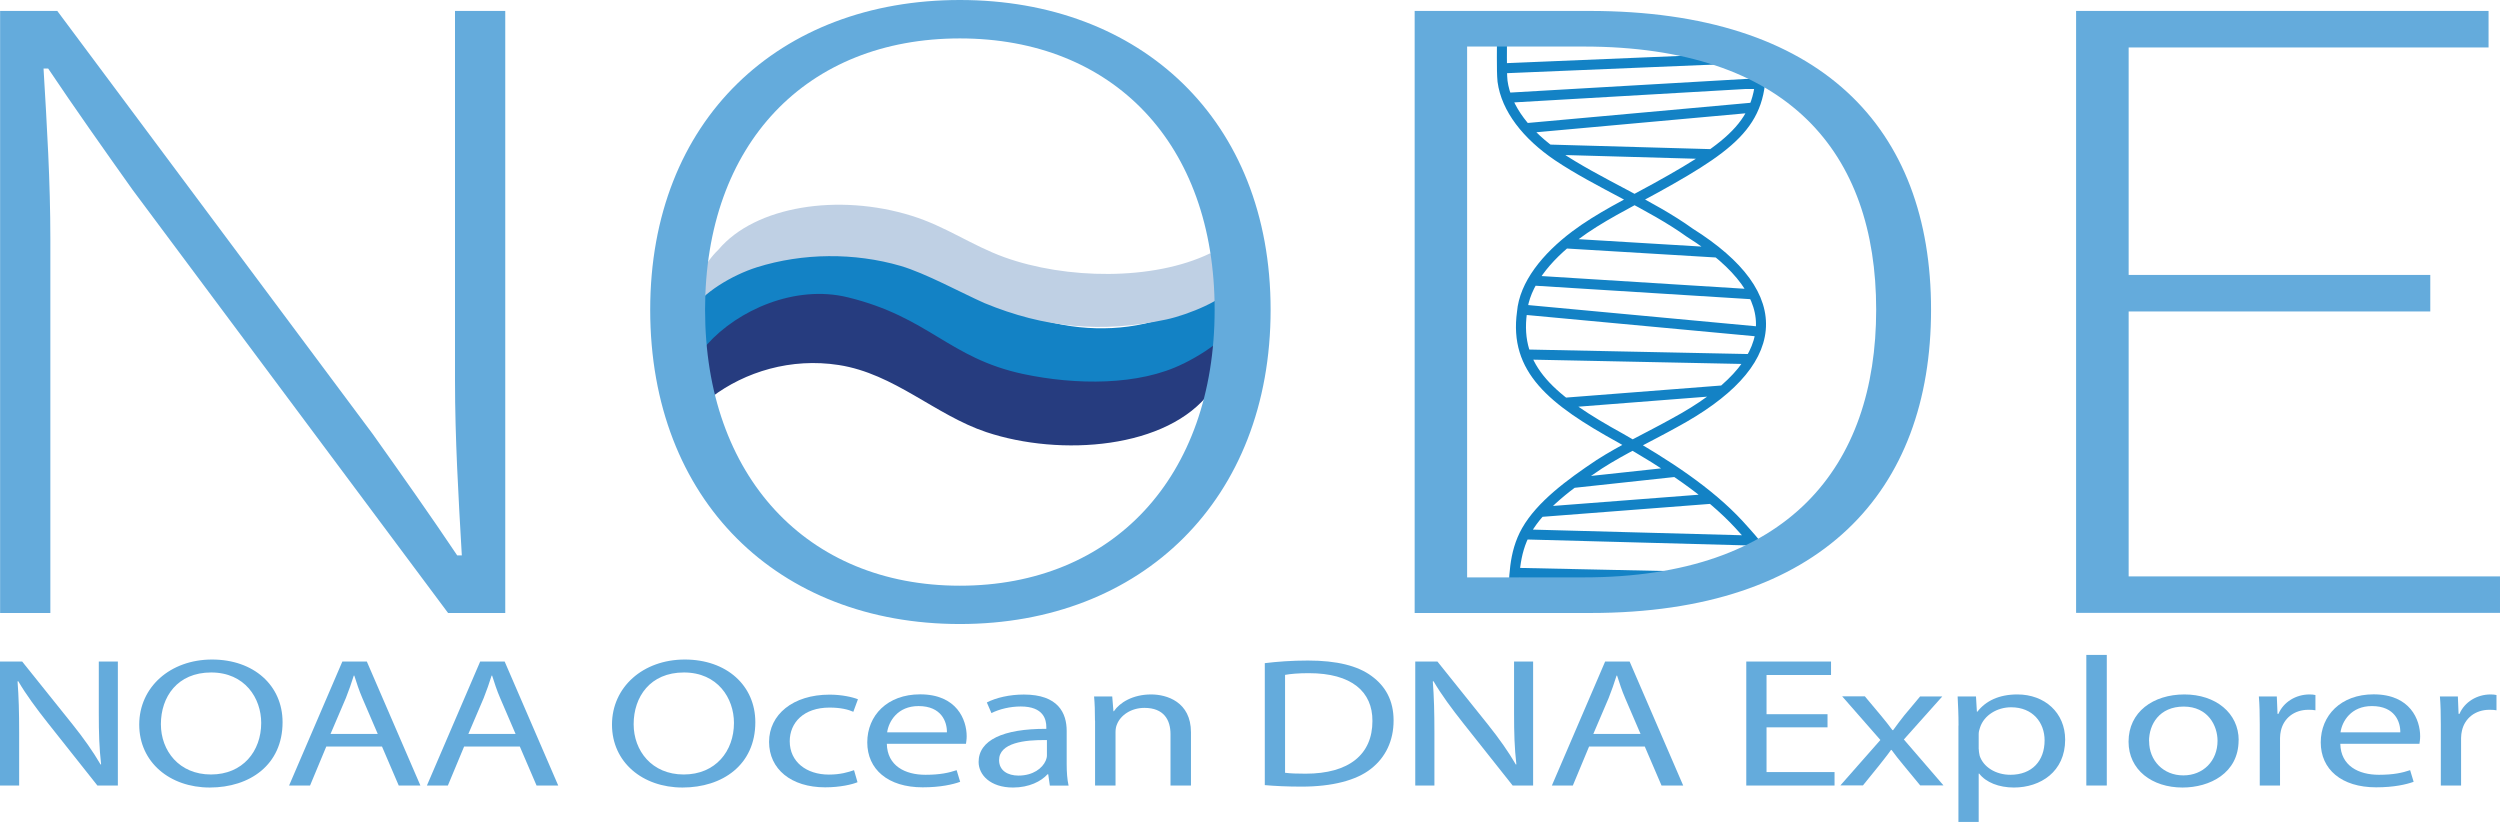 <?xml version="1.0" encoding="UTF-8"?>
<svg id="Layer_2" data-name="Layer 2" xmlns="http://www.w3.org/2000/svg" viewBox="0 0 249.23 81.94">
  <defs>
    <style>
      .cls-1 {
        fill: #bfd0e4;
      }

      .cls-2 {
        fill: #263c7f;
      }

      .cls-3 {
        fill: none;
        stroke: #1382c5;
        stroke-miterlimit: 10;
      }

      .cls-4 {
        fill: #64abdc;
      }

      .cls-5 {
        fill: #1382c5;
      }
    </style>
  </defs>
  <g id="Layer_1-2" data-name="Layer 1">
    <g>
      <path class="cls-5" d="M69,30.76c.86-2.5,4.14-6.11,6.66-7.34,4.56-2.23,9.62-2.17,14.22-.07,2.46,1.12,4.58,3.29,6.78,4.83.99.69,2.24,1.48,3.31,2.08,7.28,4.08,18.42,3.3,23.05-3.79.18,0,.18.55.2.67.04.2.06.39.08.59.1.82.18,2.01.08,2.82-.13,1.12-.8,2.34-1.47,3.27-4.25,6.73-14.73,7.38-21.94,4.6-6.41-2.47-10.86-9-18.39-8.91-5,.06-10.17,3.3-12.42,7.28"/>
      <path class="cls-1" d="M122.07,27.02c-.19-.37-.44-.66-.74-1-.09-.11-.14-.23-.25-.33-.14-.14-.21-.32-.45-.43-5.69,2.75-14.4,2.59-20.51.38-3.26-1.18-5.83-3.07-9.24-4.13-7.29-2.27-15.59-.97-19.25,3.37-1.48,1.43-2.29,3.29-2.53,4.94-.04.24-.09.81,0,1.05.86-1.6,3.85-3.44,6.37-4.23,4.56-1.43,9.71-1.47,14.32-.13,2.46.72,6.13,2.72,8.34,3.7,5.97,2.47,11.69,3.03,18.14,1.64,2.16-.46,6.03-2.04,6.36-3.23.14-.5-.36-1.2-.57-1.62Z"/>
      <path class="cls-2" d="M117.97,36.25c-4.43,2.22-10.75,2.14-15.94,1.04-7.43-1.58-9.4-5.67-17.51-7.65-5.27-1.29-10.98,1.29-14.02,4.69-.58.65-1.18,1.22-1.06,2,.08.48.38.95.57,1.41.08.2.15.36.25.55.04.07.08.12.08.12.2.38.28.81.61,1.17,3.34-2.52,7.9-3.93,12.67-3.19,5.54.86,9.62,4.99,14.71,6.69,7.4,2.47,18.09,1.68,22.35-4.05.93-1.26,1.95-2.93,2.53-4.3.71-1.65.62-3.27.56-4.88,0,0,.85,3.08-5.8,6.41Z"/>
      <path class="cls-3" d="M149.73,3.36c.02,1.06-.05,3.68.06,4.74.37,2.74,2.41,5.36,5.49,7.45,3.96,2.67,9.33,4.87,13.18,7.65,10.11,6.35,9.27,13.13-1.56,18.97-2.48,1.38-5.16,2.63-7.46,4.11-2.97,1.98-5.84,4.12-7.26,6.61-1.32,2.33-1.22,4.8-1.34,7.22M175.42,4.91c.72,6.85-1.88,9.15-10.31,13.81-2.77,1.53-5.72,2.98-8.07,4.75-2.9,2.18-5.08,4.89-5.31,7.67-.78,5.67,2.95,8.75,9.85,12.55,4.54,2.57,8.79,5.36,11.79,8.61,2.11,2.34,2.6,2.75,2.55,5.33M149.62,6.82l25.69-1.07M175.54,8.37h-1.5s-23.83,1.38-23.83,1.38M152.09,12.78l22.75-2.06M154.39,14.91l16.26.46M155.96,24.26l15.28.92M152.7,27.96l22.07,1.38M151.76,30.86l23.32,2.17M174.52,35.8l-22.42-.46M171.77,38.92l-15.81,1.23M156.76,48.15l10.47-1.13M153.52,51.04l17.13-1.32M174.77,53.89l-23.01-.62M151.17,57.11l23.91.51"/>
      <g>
        <path class="cls-4" d="M0,78.31v-12.36h2.21l5.01,6.25c1.16,1.45,2.07,2.75,2.81,4.02l.05-.02c-.19-1.65-.23-3.15-.23-5.08v-5.17h1.9v12.36h-2.04l-4.97-6.27c-1.09-1.38-2.14-2.79-2.92-4.13l-.07.02c.12,1.56.16,3.04.16,5.1v5.28H0Z"/>
        <path class="cls-4" d="M28.17,72c0,4.25-3.27,6.51-7.26,6.51s-7.03-2.53-7.03-6.27,3.09-6.49,7.26-6.49,7.03,2.59,7.03,6.25ZM16.04,72.2c0,2.64,1.81,5.01,4.99,5.01s5.01-2.33,5.01-5.14c0-2.46-1.62-5.03-4.99-5.03s-5.01,2.44-5.01,5.15Z"/>
        <path class="cls-4" d="M32.53,74.42l-1.62,3.89h-2.09l5.31-12.36h2.44l5.34,12.36h-2.16l-1.67-3.89h-5.55ZM37.66,73.17l-1.53-3.56c-.35-.81-.58-1.54-.81-2.26h-.05c-.23.73-.49,1.49-.79,2.24l-1.53,3.58h4.71Z"/>
        <path class="cls-4" d="M46.27,74.42l-1.62,3.89h-2.09l5.31-12.36h2.44l5.34,12.36h-2.16l-1.67-3.89h-5.55ZM51.4,73.17l-1.53-3.56c-.35-.81-.58-1.54-.81-2.26h-.05c-.23.73-.49,1.49-.79,2.24l-1.53,3.58h4.71Z"/>
        <path class="cls-4" d="M75.3,72c0,4.25-3.27,6.51-7.26,6.51s-7.03-2.53-7.03-6.27,3.09-6.49,7.26-6.49,7.03,2.59,7.03,6.25ZM63.17,72.2c0,2.64,1.81,5.01,4.99,5.01s5.01-2.33,5.01-5.14c0-2.46-1.62-5.03-4.99-5.03s-5.01,2.44-5.01,5.15Z"/>
        <path class="cls-4" d="M85.49,77.98c-.53.22-1.72.51-3.23.51-3.39,0-5.59-1.82-5.59-4.53s2.37-4.71,6.03-4.71c1.21,0,2.27.24,2.83.46l-.46,1.25c-.49-.22-1.25-.42-2.37-.42-2.58,0-3.97,1.5-3.97,3.36,0,2.05,1.67,3.32,3.9,3.32,1.16,0,1.93-.24,2.51-.44l.35,1.21Z"/>
        <path class="cls-4" d="M88.41,74.16c.05,2.18,1.81,3.08,3.85,3.08,1.46,0,2.34-.2,3.11-.46l.35,1.16c-.72.26-1.95.55-3.74.55-3.46,0-5.52-1.8-5.52-4.48s2-4.79,5.27-4.79c3.67,0,4.64,2.55,4.64,4.18,0,.33-.05.59-.07.75h-7.89ZM94.4,73.01c.02-1.03-.53-2.62-2.83-2.62-2.07,0-2.97,1.5-3.13,2.62h5.96Z"/>
        <path class="cls-4" d="M104.66,78.31l-.16-1.12h-.07c-.63.7-1.83,1.32-3.44,1.32-2.27,0-3.43-1.27-3.43-2.55,0-2.15,2.41-3.32,6.75-3.3v-.18c0-.73-.26-2.05-2.55-2.05-1.04,0-2.14.26-2.92.66l-.46-1.06c.93-.48,2.27-.79,3.69-.79,3.43,0,4.27,1.85,4.27,3.63v3.32c0,.77.05,1.52.19,2.13h-1.86ZM104.36,73.78c-2.23-.04-4.76.28-4.76,2,0,1.05.88,1.54,1.93,1.54,1.46,0,2.39-.73,2.72-1.49.07-.17.12-.35.12-.51v-1.54Z"/>
        <path class="cls-4" d="M109.16,71.83c0-.92-.02-1.67-.09-2.4h1.81l.12,1.47h.05c.56-.84,1.86-1.67,3.71-1.67,1.55,0,3.97.73,3.97,3.78v5.3h-2.04v-5.12c0-1.43-.67-2.62-2.6-2.62-1.35,0-2.39.75-2.74,1.65-.09.2-.14.48-.14.75v5.34h-2.04v-6.47Z"/>
        <path class="cls-4" d="M126.1,66.11c1.23-.15,2.69-.26,4.29-.26,2.9,0,4.97.53,6.34,1.54,1.39,1.01,2.2,2.44,2.2,4.44s-.79,3.67-2.25,4.81c-1.46,1.16-3.88,1.78-6.92,1.78-1.44,0-2.65-.06-3.67-.15v-12.16ZM128.12,77.04c.51.07,1.25.09,2.04.09,4.32,0,6.66-1.91,6.66-5.25.02-2.92-2.07-4.77-6.34-4.77-1.04,0-1.83.07-2.37.17v9.76Z"/>
        <path class="cls-4" d="M141.09,78.31v-12.36h2.21l5.01,6.25c1.16,1.45,2.07,2.75,2.81,4.02l.05-.02c-.19-1.65-.23-3.15-.23-5.08v-5.17h1.9v12.36h-2.04l-4.97-6.27c-1.09-1.38-2.14-2.79-2.92-4.13l-.07.02c.12,1.56.16,3.04.16,5.1v5.28h-1.9Z"/>
        <path class="cls-4" d="M158.42,74.42l-1.62,3.89h-2.09l5.31-12.36h2.44l5.34,12.36h-2.16l-1.67-3.89h-5.55ZM163.55,73.17l-1.53-3.56c-.35-.81-.58-1.54-.81-2.26h-.05c-.23.73-.49,1.49-.79,2.24l-1.53,3.58h4.71Z"/>
        <path class="cls-4" d="M182.19,72.51h-6.08v4.46h6.78v1.34h-8.8v-12.36h8.45v1.34h-6.43v3.91h6.08v1.32Z"/>
        <path class="cls-4" d="M185.92,69.43l1.6,1.91c.42.5.77.95,1.14,1.45h.07c.37-.53.74-.99,1.11-1.47l1.58-1.89h2.21l-3.83,4.29,3.95,4.58h-2.32l-1.65-2c-.44-.51-.81-1.01-1.21-1.54h-.05c-.37.53-.77,1.01-1.18,1.54l-1.62,2h-2.25l3.99-4.53-3.81-4.35h2.27Z"/>
        <path class="cls-4" d="M195.25,72.33c0-1.14-.05-2.05-.09-2.9h1.83l.09,1.52h.05c.84-1.08,2.16-1.72,3.99-1.72,2.72,0,4.76,1.82,4.76,4.51,0,3.19-2.46,4.77-5.11,4.77-1.49,0-2.79-.51-3.46-1.39h-.05v4.82h-2.02v-9.61ZM197.27,74.69c0,.24.05.46.09.66.37,1.12,1.6,1.89,3.06,1.89,2.16,0,3.41-1.39,3.41-3.43,0-1.78-1.18-3.3-3.34-3.3-1.39,0-2.69.79-3.09,2-.07.2-.14.44-.14.66v1.52Z"/>
        <path class="cls-4" d="M207.99,65.29h2.04v13.02h-2.04v-13.02Z"/>
        <path class="cls-4" d="M223.17,73.8c0,3.28-2.88,4.71-5.59,4.71-3.04,0-5.38-1.76-5.38-4.57,0-2.97,2.46-4.71,5.57-4.71s5.41,1.85,5.41,4.57ZM214.25,73.89c0,1.94,1.42,3.41,3.41,3.41s3.41-1.45,3.41-3.45c0-1.5-.95-3.41-3.37-3.41s-3.46,1.76-3.46,3.45Z"/>
        <path class="cls-4" d="M225.28,72.2c0-1.05-.02-1.94-.09-2.77h1.79l.07,1.74h.09c.51-1.19,1.74-1.94,3.11-1.94.23,0,.4.02.58.06v1.52c-.21-.04-.42-.05-.7-.05-1.44,0-2.46.86-2.74,2.07-.05.22-.09.48-.09.75v4.73h-2.02v-6.11Z"/>
        <path class="cls-4" d="M233.31,74.16c.05,2.18,1.81,3.08,3.85,3.08,1.46,0,2.34-.2,3.11-.46l.35,1.16c-.72.26-1.95.55-3.74.55-3.46,0-5.52-1.8-5.52-4.48s2-4.79,5.27-4.79c3.67,0,4.64,2.55,4.64,4.18,0,.33-.05.59-.07.75h-7.89ZM239.29,73.01c.02-1.03-.53-2.62-2.83-2.62-2.07,0-2.97,1.5-3.13,2.62h5.96Z"/>
        <path class="cls-4" d="M243.33,72.2c0-1.05-.02-1.94-.09-2.77h1.79l.07,1.74h.09c.51-1.19,1.74-1.94,3.11-1.94.23,0,.4.02.58.06v1.52c-.21-.04-.42-.05-.7-.05-1.44,0-2.46.86-2.74,2.07-.05.22-.09.48-.09.75v4.73h-2.02v-6.11Z"/>
      </g>
      <g>
        <path class="cls-4" d="M.01,1.09h5.7l31.44,42.17c2.85,4.01,5.81,8.2,8.43,12.11h.46c-.34-5.92-.68-11.66-.68-17.49V1.09h5.01v60.02h-5.7L13.23,18.94c-2.85-4.01-5.81-8.2-8.43-12.11h-.46c.34,5.74.68,11.2.68,17.03v37.25H.01V1.09Z"/>
        <path class="cls-4" d="M64.82,30.88c0-18.94,12.87-30.88,30.87-30.88s30.98,11.93,30.98,30.88-12.87,31.33-30.98,31.33-30.87-12.3-30.87-31.33ZM121.09,30.88c0-16.58-10.14-27.05-25.4-27.05s-25.4,10.47-25.4,27.05,10.14,27.51,25.4,27.51,25.4-10.84,25.4-27.51Z"/>
        <path class="cls-4" d="M141.02,1.09h17.43c23.12,0,34.06,11.66,34.06,29.78s-10.94,30.24-33.94,30.24h-17.54V1.09ZM157.88,57.56c20.39,0,29.16-11.02,29.16-26.69s-8.77-26.23-29.16-26.23h-11.62v52.92h11.62Z"/>
        <path class="cls-4" d="M206.97,1.09h41.12v3.64h-35.88v22.68h30.07v3.64h-30.07v26.41h37.02v3.64h-42.26V1.09Z"/>
      </g>
    </g>
  </g>
</svg>
